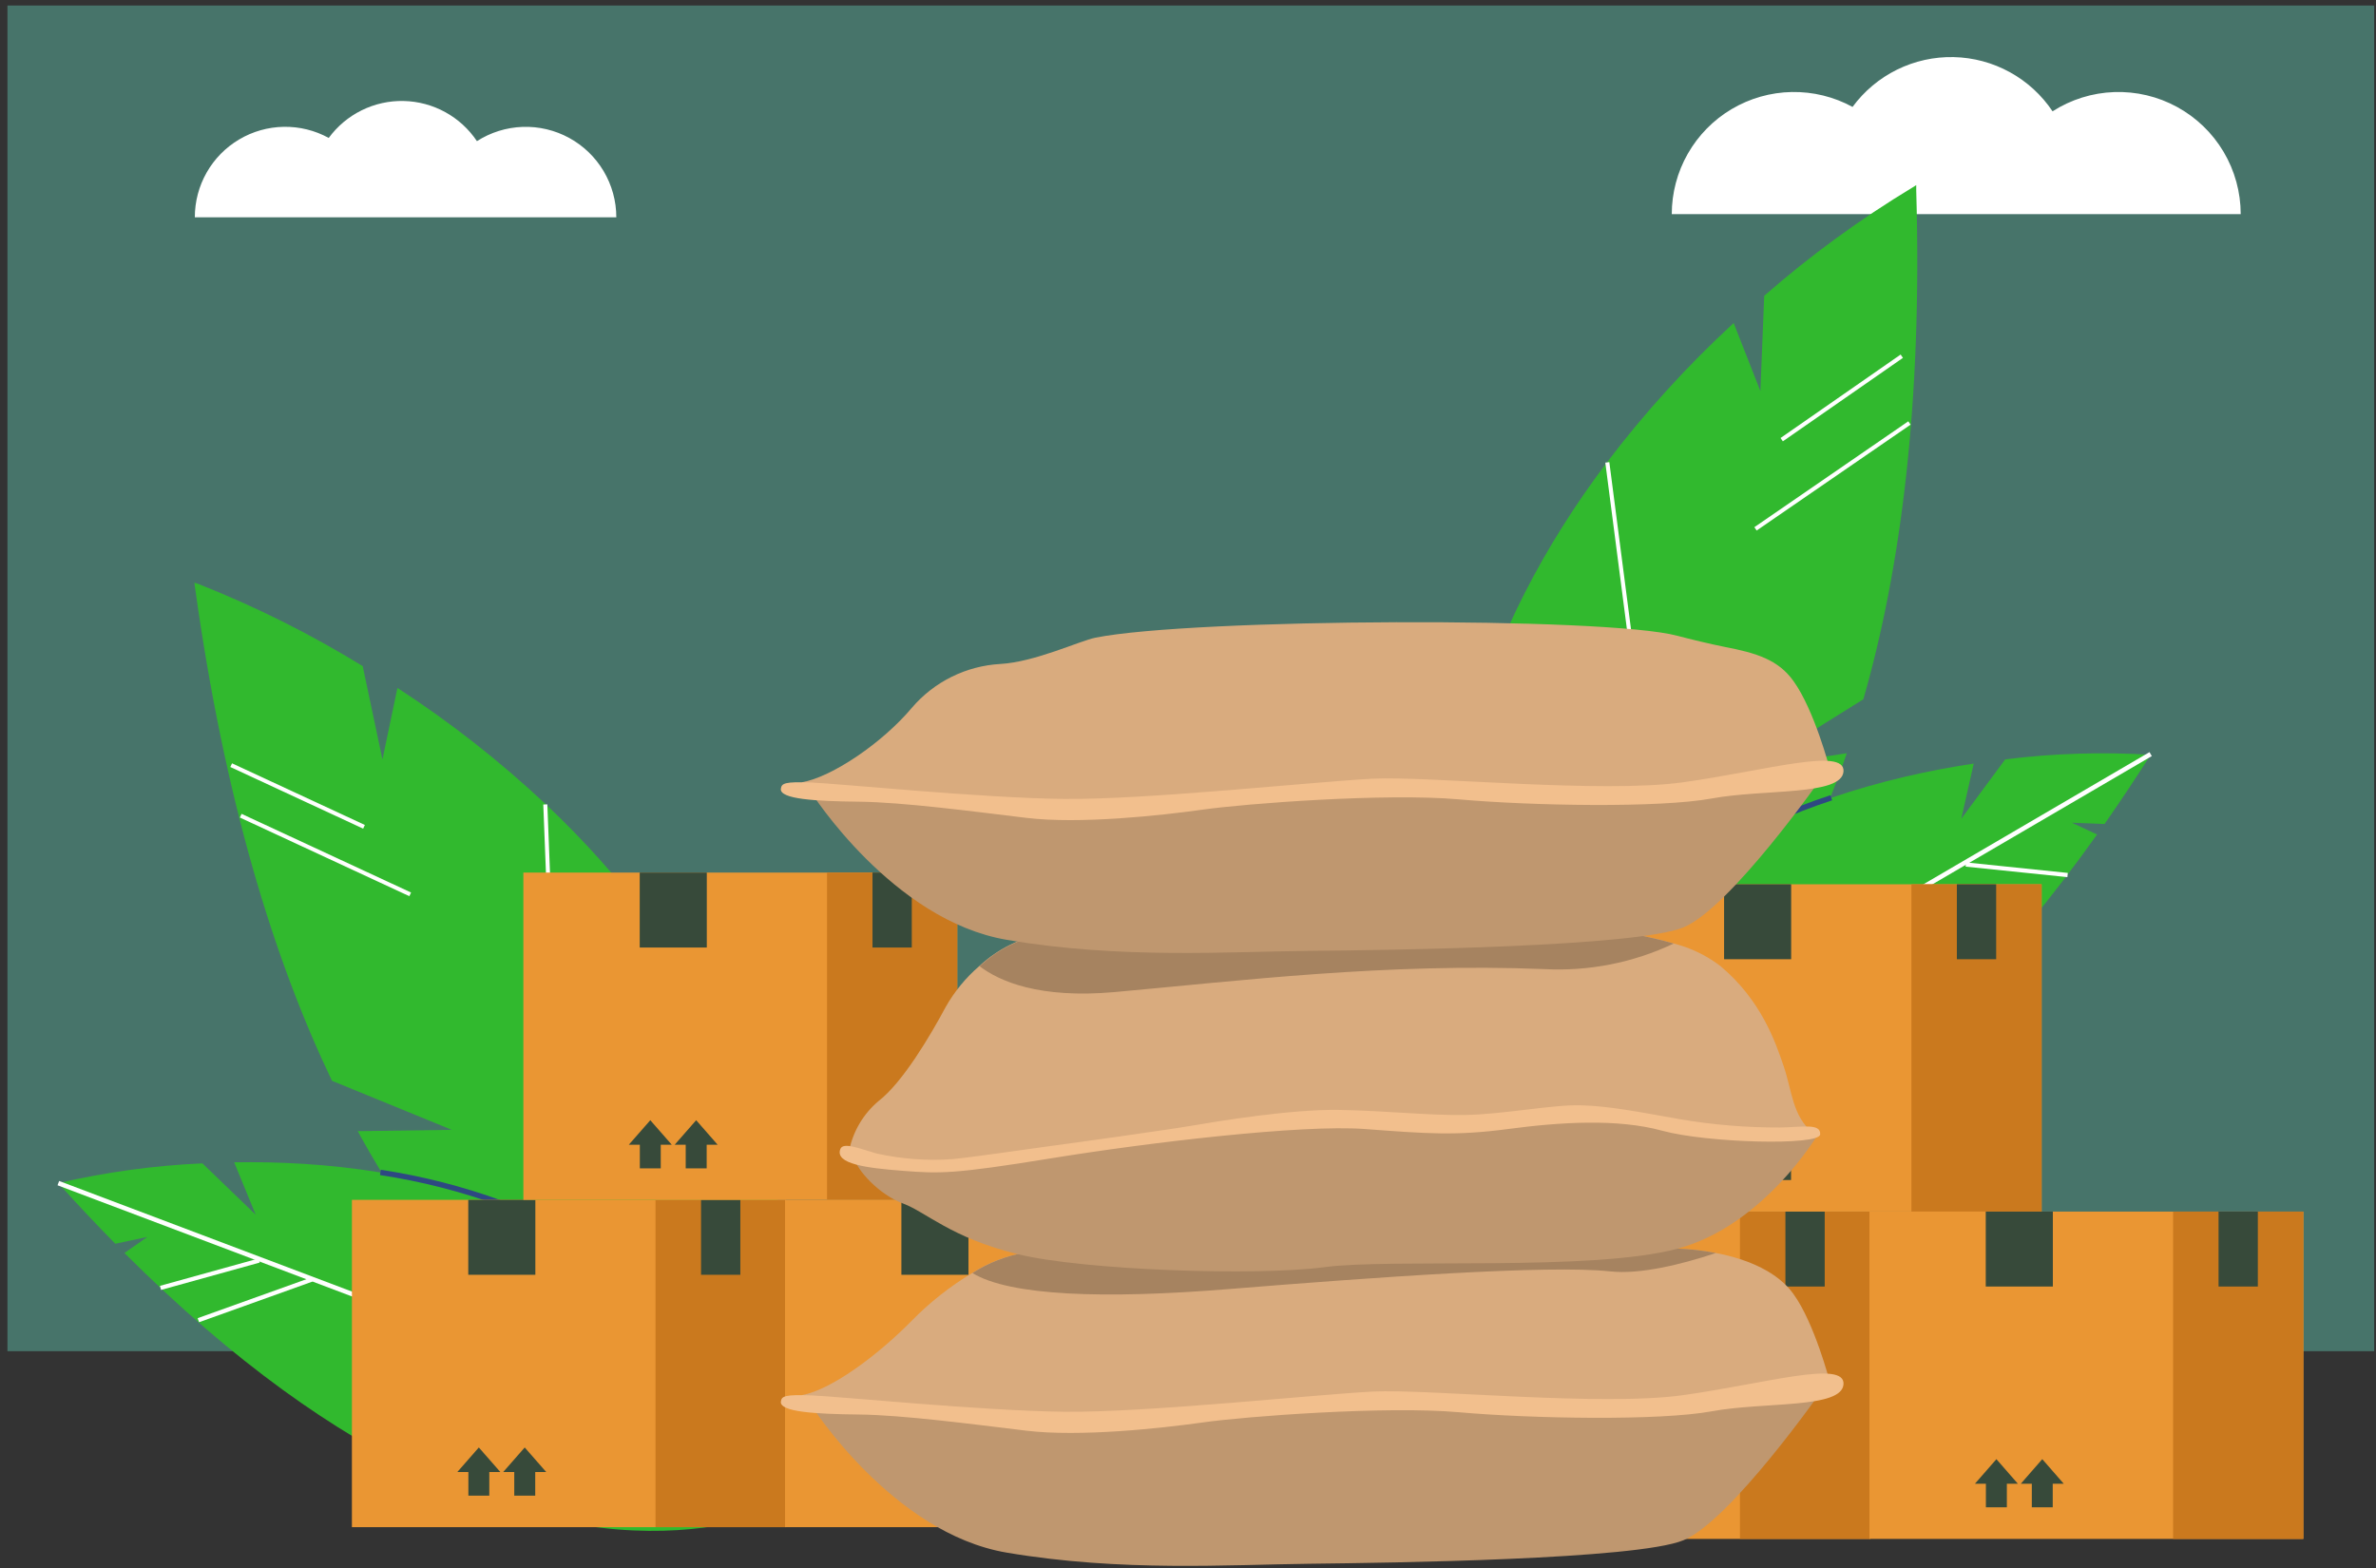 <svg width="303" height="200" viewBox="0 0 303 200" fill="none" xmlns="http://www.w3.org/2000/svg">
    <rect x="0" y="0" width="303" height="200" fill="#333333" stroke="none"/>
    <g clip-path="url(#clip0_2809_22294)">
    <g opacity="0.7">
    <path opacity="0.47" d="M302.794 0.707H0.921V172.328H302.794V0.707Z" fill="#6FF8DC"/>
    </g>
    <path d="M213.192 27.312H285.747C285.746 24.515 284.992 21.771 283.565 19.366C282.138 16.961 280.091 14.984 277.637 13.643C275.183 12.301 272.414 11.645 269.619 11.742C266.824 11.84 264.107 12.688 261.753 14.197C260.361 12.116 258.489 10.402 256.295 9.198C254.1 7.994 251.648 7.337 249.146 7.282C246.643 7.227 244.165 7.776 241.919 8.882C239.674 9.988 237.729 11.619 236.247 13.636C233.874 12.342 231.204 11.687 228.501 11.735C225.798 11.784 223.154 12.535 220.829 13.914C218.503 15.294 216.577 17.254 215.238 19.603C213.899 21.951 213.194 24.608 213.192 27.312Z" fill="white"/>
    <path d="M24.851 27.715H78.596C78.595 25.643 78.036 23.61 76.979 21.829C75.921 20.048 74.404 18.584 72.586 17.59C70.768 16.597 68.717 16.111 66.647 16.183C64.576 16.256 62.564 16.884 60.82 18.001C59.789 16.46 58.401 15.189 56.775 14.298C55.149 13.406 53.331 12.92 51.477 12.88C49.623 12.839 47.787 13.247 46.123 14.067C44.46 14.887 43.019 16.096 41.922 17.592C40.165 16.629 38.187 16.14 36.184 16.174C34.181 16.208 32.221 16.763 30.497 17.785C28.774 18.806 27.346 20.259 26.355 22C25.364 23.742 24.843 25.711 24.845 27.715H24.851Z" fill="white"/>
    <path d="M244.367 23.61V24.27C245.161 51.468 242.374 72.666 237.625 89.183L223.655 97.903L235.183 96.112L235.513 96.067C229.258 114.217 220.614 125.947 212.449 133.52C208.273 137.433 203.559 140.727 198.449 143.303C198.189 143.438 197.927 143.565 197.663 143.685C197.018 144 196.389 144.277 195.797 144.532L188.082 144.929C187.977 144.577 187.88 144.217 187.782 143.858C187.718 143.633 187.658 143.408 187.603 143.183C187.513 142.891 187.438 142.592 187.363 142.292C178.254 107.183 189.738 79.183 204.734 59.221C204.777 59.151 204.827 59.085 204.884 59.026C209.744 52.614 215.166 46.648 221.086 41.198L224.494 49.88L224.981 37.723C230.877 32.57 237.214 27.943 243.917 23.895L244.367 23.61Z" fill="#31B92E"/>
    <path d="M243.356 53.733L223.724 67.236L224.017 67.662L243.649 54.159L243.356 53.733Z" fill="white"/>
    <path d="M242.378 45.218L227.065 55.862L227.36 56.286L242.673 45.641L242.378 45.218Z" fill="white"/>
    <path d="M205.23 58.937L204.717 59.004L209.548 96.25L210.061 96.183L205.23 58.937Z" fill="white"/>
    <path d="M184.988 150.922C184.988 150.922 203.258 159.558 229.258 144.06L220.823 140.075L234.584 140.622C244.734 133.528 255.865 122.712 267.43 106.427L264.209 104.929L268.382 105.094C270.329 102.307 272.289 99.364 274.262 96.262C268.075 95.884 261.866 96.08 255.715 96.847L250.112 104.427L251.7 97.386C229.385 100.734 196.898 112.427 184.988 150.922Z" fill="#31B92E"/>
    <path d="M274.114 95.926L183.458 148.923L183.752 149.428L274.409 96.431L274.114 95.926Z" fill="white"/>
    <path d="M250.718 109.992L250.663 110.528L263.642 111.867L263.698 111.331L250.718 109.992Z" fill="white"/>
    <path d="M244.467 113.457L244.371 113.996L259.511 116.692L259.607 116.154L244.467 113.457Z" fill="white"/>
    <path d="M206.344 117.603L205.887 117.094C213.93 110.082 223.295 104.752 233.43 101.416L233.647 102.068C223.603 105.376 214.32 110.658 206.344 117.603Z" fill="#2E4882"/>
    <path d="M24.787 74.307L24.877 74.966C28.622 101.933 34.922 122.352 42.337 137.843L57.611 144.097L45.948 144.262H45.618C54.817 161.116 65.296 171.228 74.607 177.311C79.382 180.475 84.586 182.937 90.06 184.622L90.899 184.869C91.588 185.071 92.255 185.236 92.884 185.386L100.547 184.494C100.584 184.127 100.629 183.745 100.659 183.393C100.689 183.154 100.712 182.921 100.727 182.697C100.727 182.39 100.787 182.082 100.809 181.775C103.933 145.64 87.933 119.948 69.813 102.772C69.758 102.711 69.698 102.656 69.633 102.607C63.771 97.096 57.429 92.12 50.682 87.738L48.772 96.861L46.255 84.959C39.585 80.855 32.566 77.346 25.281 74.472L24.787 74.307Z" fill="#31B92E"/>
    <path d="M30.808 103.798L30.591 104.267L52.204 114.299L52.421 113.83L30.808 103.798Z" fill="white"/>
    <path d="M29.591 97.353L29.373 97.821L46.311 105.684L46.529 105.215L29.591 97.353Z" fill="white"/>
    <path d="M69.799 102.587L69.283 102.607L70.744 140.137L71.261 140.117L69.799 102.587Z" fill="white"/>
    <path d="M104.599 189.918C104.599 189.918 88.022 201.483 59.805 190.539L67.446 185.191L53.962 188.03C42.779 182.727 29.992 173.925 15.873 159.805L18.787 157.76L14.704 158.622C12.317 156.2 9.893 153.625 7.431 150.899C13.467 149.493 19.621 148.647 25.813 148.374L32.607 154.921L29.865 148.24C52.434 147.85 86.419 153.947 104.599 189.918Z" fill="#31B92E"/>
    <path d="M7.544 150.621L7.337 151.167L105.576 188.269L105.782 187.723L7.544 150.621Z" fill="white"/>
    <path d="M32.971 160.508L20.396 163.996L20.541 164.515L33.115 161.028L32.971 160.508Z" fill="white"/>
    <path d="M39.679 162.931L25.203 168.12L25.387 168.634L39.864 163.445L39.679 162.931Z" fill="white"/>
    <path d="M77.97 160.629L78.337 160.045C69.237 154.479 59.116 150.789 48.569 149.191L48.456 149.865C58.914 151.448 68.949 155.108 77.97 160.629Z" fill="#2E4882"/>
    <path d="M100.21 153.026H44.877V194.772H100.21V153.026Z" fill="#EA9633"/>
    <path d="M100.202 153.026H83.595V194.772H100.202V153.026Z" fill="#CA791E"/>
    <path d="M68.27 153.026H59.715V162.584H68.27V153.026Z" fill="#374A3A"/>
    <path d="M94.412 153.026H89.4V162.584H94.412V153.026Z" fill="#374A3A"/>
    <path d="M69.656 187.738L66.914 184.607L64.172 187.738H65.581V190.749H68.255V187.738H69.656Z" fill="#374A3A"/>
    <path d="M63.805 187.738L61.063 184.607L58.322 187.738H59.73V190.749H62.397V187.738H63.805Z" fill="#374A3A"/>
    <path d="M122.075 111.288H66.742V153.033H122.075V111.288Z" fill="#EA9633"/>
    <path d="M122.074 111.288H105.468V153.033H122.074V111.288Z" fill="#CA791E"/>
    <path d="M90.135 111.288H81.581V120.846H90.135V111.288Z" fill="#374A3A"/>
    <path d="M116.276 111.288H111.265V120.846H116.276V111.288Z" fill="#374A3A"/>
    <path d="M91.52 146L88.779 142.869L86.037 146H87.445V149.011H90.12V146H91.52Z" fill="#374A3A"/>
    <path d="M85.67 146L82.929 142.869L80.187 146H81.595V149.011H84.262V146H85.67Z" fill="#374A3A"/>
    <path d="M155.445 153.026H100.112V194.772H155.445V153.026Z" fill="#EA9633"/>
    <path d="M155.446 153.026H138.839V194.772H155.446V153.026Z" fill="#CA791E"/>
    <path d="M123.505 153.026H114.951V162.584H123.505V153.026Z" fill="#374A3A"/>
    <path d="M149.648 153.026H144.637V162.584H149.648V153.026Z" fill="#374A3A"/>
    <path d="M124.898 187.738L122.157 184.607L119.415 187.738H120.816V190.749H123.49V187.738H124.898Z" fill="#374A3A"/>
    <path d="M119.041 187.738L116.3 184.607L113.558 187.738H114.966V190.749H117.641V187.738H119.041Z" fill="#374A3A"/>
    <path d="M238.494 154.524H183.161V196.27H238.494V154.524Z" fill="#EA9633"/>
    <path d="M238.494 154.524H221.888V196.27H238.494V154.524Z" fill="#CA791E"/>
    <path d="M206.554 154.524H198V164.082H206.554V154.524Z" fill="#374A3A"/>
    <path d="M232.697 154.524H227.686V164.082H232.697V154.524Z" fill="#374A3A"/>
    <path d="M207.948 189.237L205.206 186.098L202.464 189.237H203.865V192.24H206.539V189.237H207.948Z" fill="#374A3A"/>
    <path d="M202.09 189.237L199.348 186.098L196.606 189.237H198.015V192.24H200.689V189.237H202.09Z" fill="#374A3A"/>
    <path d="M260.359 112.779H205.026V154.524H260.359V112.779Z" fill="#EA9633"/>
    <path d="M260.36 112.779H243.753V154.524H260.36V112.779Z" fill="#CA791E"/>
    <path d="M228.419 112.779H219.865V122.337H228.419V112.779Z" fill="#374A3A"/>
    <path d="M254.562 112.779H249.55V122.337H254.562V112.779Z" fill="#374A3A"/>
    <path d="M229.812 147.49L227.071 144.359L224.329 147.49H225.73V150.501H228.404V147.49H229.812Z" fill="#374A3A"/>
    <path d="M223.962 147.49L221.221 144.359L218.472 147.49H219.88V150.501H222.554V147.49H223.962Z" fill="#374A3A"/>
    <path d="M293.738 154.524H238.404V196.27H293.738V154.524Z" fill="#EA9633"/>
    <path d="M293.73 154.524H277.123V196.27H293.73V154.524Z" fill="#CA791E"/>
    <path d="M261.79 154.524H253.235V164.082H261.79V154.524Z" fill="#374A3A"/>
    <path d="M287.932 154.524H282.921V164.082H287.932V154.524Z" fill="#374A3A"/>
    <path d="M263.183 189.237L260.442 186.098L257.7 189.237H259.108V192.24H261.775V189.237H263.183Z" fill="#374A3A"/>
    <path d="M257.333 189.237L254.592 186.098L251.85 189.237H253.251V192.24H255.925V189.237H257.333Z" fill="#374A3A"/>
    <path d="M233.326 176.164L208.607 179.812L175.453 178.494L138.749 181.318L103.393 179.168L102.247 177.932C106.135 177.25 112.232 172.568 116.3 168.411C118.591 166.084 121.166 164.053 123.962 162.366C126.013 161.055 128.305 160.166 130.704 159.752C135.123 159.22 207.805 159.003 213.932 159.25C215.57 159.309 217.2 159.494 218.809 159.804C223.056 160.613 226.786 162.314 228.719 165.048C231.386 168.733 233.326 176.164 233.326 176.164Z" fill="#D9AB7E"/>
    <path d="M103.416 179.168C103.416 179.168 113.783 195.55 128.397 198.022C143.011 200.493 156.674 199.557 167.048 199.437C177.423 199.317 208.674 198.905 214.681 196.441C220.689 193.977 232.382 177.25 232.382 177.25L208.607 179.819L175.453 178.493L138.749 181.317L103.416 179.168Z" fill="#BF976F"/>
    <path d="M218.824 159.805C214.329 161.303 209.086 162.562 205.341 162.15C197.535 161.296 175.318 162.899 156.816 164.397C140.719 165.708 128.756 165.266 124.007 162.359C126.058 161.048 128.35 160.159 130.749 159.745C135.168 159.213 207.85 158.996 213.977 159.243C215.605 159.306 217.225 159.494 218.824 159.805Z" fill="#A68360"/>
    <path d="M99.58 178.757C99.415 180.075 103.94 180.345 109.543 180.405C115.146 180.465 124.037 181.641 130.868 182.465C137.7 183.288 148.014 182.172 153.438 181.408C158.861 180.644 176.704 179.288 186.014 180.112C195.325 180.936 211.588 181.229 218.307 179.993C225.026 178.757 234.876 179.685 235.093 176.547C235.31 173.408 225.138 176.457 214.651 177.933C204.164 179.408 182.157 177.124 175.086 177.476C168.015 177.828 146.247 180.172 135.7 180.053C125.153 179.933 106.741 178.075 103.415 177.963C100.089 177.85 99.67 178.053 99.58 178.757Z" fill="#F2BF8D"/>
    <path d="M231.738 144.817C231.738 144.817 224.891 156.307 213.948 159.251C203.004 162.195 177.476 160.465 168.899 161.611C160.322 162.757 138.142 162.023 129.7 159.933C121.259 157.843 118.142 154.607 115.139 153.483C112.135 152.36 109.273 149.296 108.832 147.491C108.832 147.491 115.656 148.989 120.202 148.644C124.749 148.3 142.674 145.723 146.142 145.154C149.611 144.585 163.026 142.547 170.622 142.585C178.217 142.622 183.356 143.783 190.202 142.959C197.049 142.135 204.577 141.663 211.176 143.191C217.775 144.719 231.738 144.817 231.738 144.817Z" fill="#BF976F"/>
    <path d="M231.213 144.524L215.647 143.903L202.277 142.165L186.546 143.213L168.711 142.592L145.026 145.221L124.614 148.142L114.981 148.449L108.292 146.719C108.798 144.261 110.117 142.044 112.037 140.427C115.13 138.045 118.689 132 120.591 128.442C121.714 126.459 123.171 124.685 124.898 123.198C127.277 120.991 130.251 119.533 133.453 119.004C139.243 118.3 153.37 117.356 159.258 116.412C165.145 115.468 171.632 112.906 187.011 115.738C198.052 117.768 207.198 118.472 213.43 120.33C215.579 120.872 217.597 121.843 219.363 123.183C224.606 127.551 226.426 132.921 227.483 136.037C228.539 139.153 228.561 142.322 231.213 144.524Z" fill="#D9AB7E"/>
    <path d="M107.168 146.539C106.419 148.464 110.569 148.973 115.168 149.326C119.767 149.678 121.528 149.767 133.992 147.738C146.456 145.708 166.015 143.393 174.03 143.992C182.044 144.591 185.662 144.876 192.322 143.992C198.981 143.108 206.254 142.644 211.97 144.209C217.685 145.775 232.03 146.15 232.119 144.681C232.209 143.213 229.82 143.767 226.996 143.797C222.701 143.815 218.413 143.459 214.179 142.734C209.198 141.85 205.243 141.056 201.558 140.966C197.872 140.876 191.64 142.142 186.756 142.202C181.872 142.262 177.093 141.678 170.846 141.558C164.599 141.438 154.996 143.056 151.872 143.588C148.749 144.12 137.176 145.738 133.842 146.179C130.509 146.621 124.359 147.55 121.438 147.835C118.201 148.062 114.949 147.82 111.782 147.116C109.73 146.539 107.535 145.595 107.168 146.539Z" fill="#F2BF8D"/>
    <path d="M213.438 120.337C208.285 122.784 202.602 123.904 196.906 123.596C176.786 122.787 158.067 125.094 142.157 126.525C132.509 127.394 127.423 125.139 124.929 123.229C127.307 121.022 130.282 119.563 133.483 119.034C139.273 118.33 153.401 117.386 159.288 116.442C165.176 115.498 171.663 112.937 187.041 115.768C198.06 117.776 207.206 118.48 213.438 120.337Z" fill="#A68360"/>
    <path d="M233.326 98.007L208.607 101.655L175.453 100.329L138.749 103.16L103.393 101.011L102.247 99.775C106.135 99.093 112.562 94.711 116.3 90.254C117.705 88.612 119.429 87.272 121.366 86.315C123.304 85.357 125.415 84.801 127.573 84.681C131.977 84.434 137.693 81.73 139.708 81.325C152.127 78.853 204.794 78.629 213.932 81.093C215.528 81.52 218.232 82.164 219.813 82.479C224.06 83.288 226.786 84.157 228.719 86.868C231.386 90.576 233.326 98.007 233.326 98.007Z" fill="#D9AB7E"/>
    <path d="M103.416 101.011C103.416 101.011 113.783 117.386 128.397 119.865C143.011 122.345 156.674 121.363 167.048 121.273C177.423 121.183 208.674 120.749 214.681 118.277C220.689 115.805 232.359 99.101 232.359 99.101L208.584 101.663L175.453 100.33L138.749 103.161L103.416 101.011Z" fill="#BF976F"/>
    <path d="M99.58 100.599C99.415 101.918 103.94 102.187 109.543 102.247C115.146 102.307 124.037 103.483 130.868 104.307C137.7 105.131 148.014 104.015 153.438 103.251C158.861 102.487 176.704 101.124 186.014 101.948C195.325 102.772 211.588 103.071 218.307 101.835C225.026 100.599 234.876 101.521 235.093 98.389C235.31 95.258 225.138 98.3 214.651 99.768C204.164 101.236 182.157 98.959 175.086 99.311C168.015 99.663 146.247 102.008 135.7 101.895C125.153 101.783 106.741 99.918 103.415 99.798C100.089 99.678 99.67 99.888 99.58 100.599Z" fill="#F2BF8D"/>
    </g>
    <defs>
    <clipPath id="clip0_2809_22294">
    <rect width="301.873" height="200" fill="white" transform="translate(0.921)"/>
    </clipPath>
    </defs>
    </svg>
    